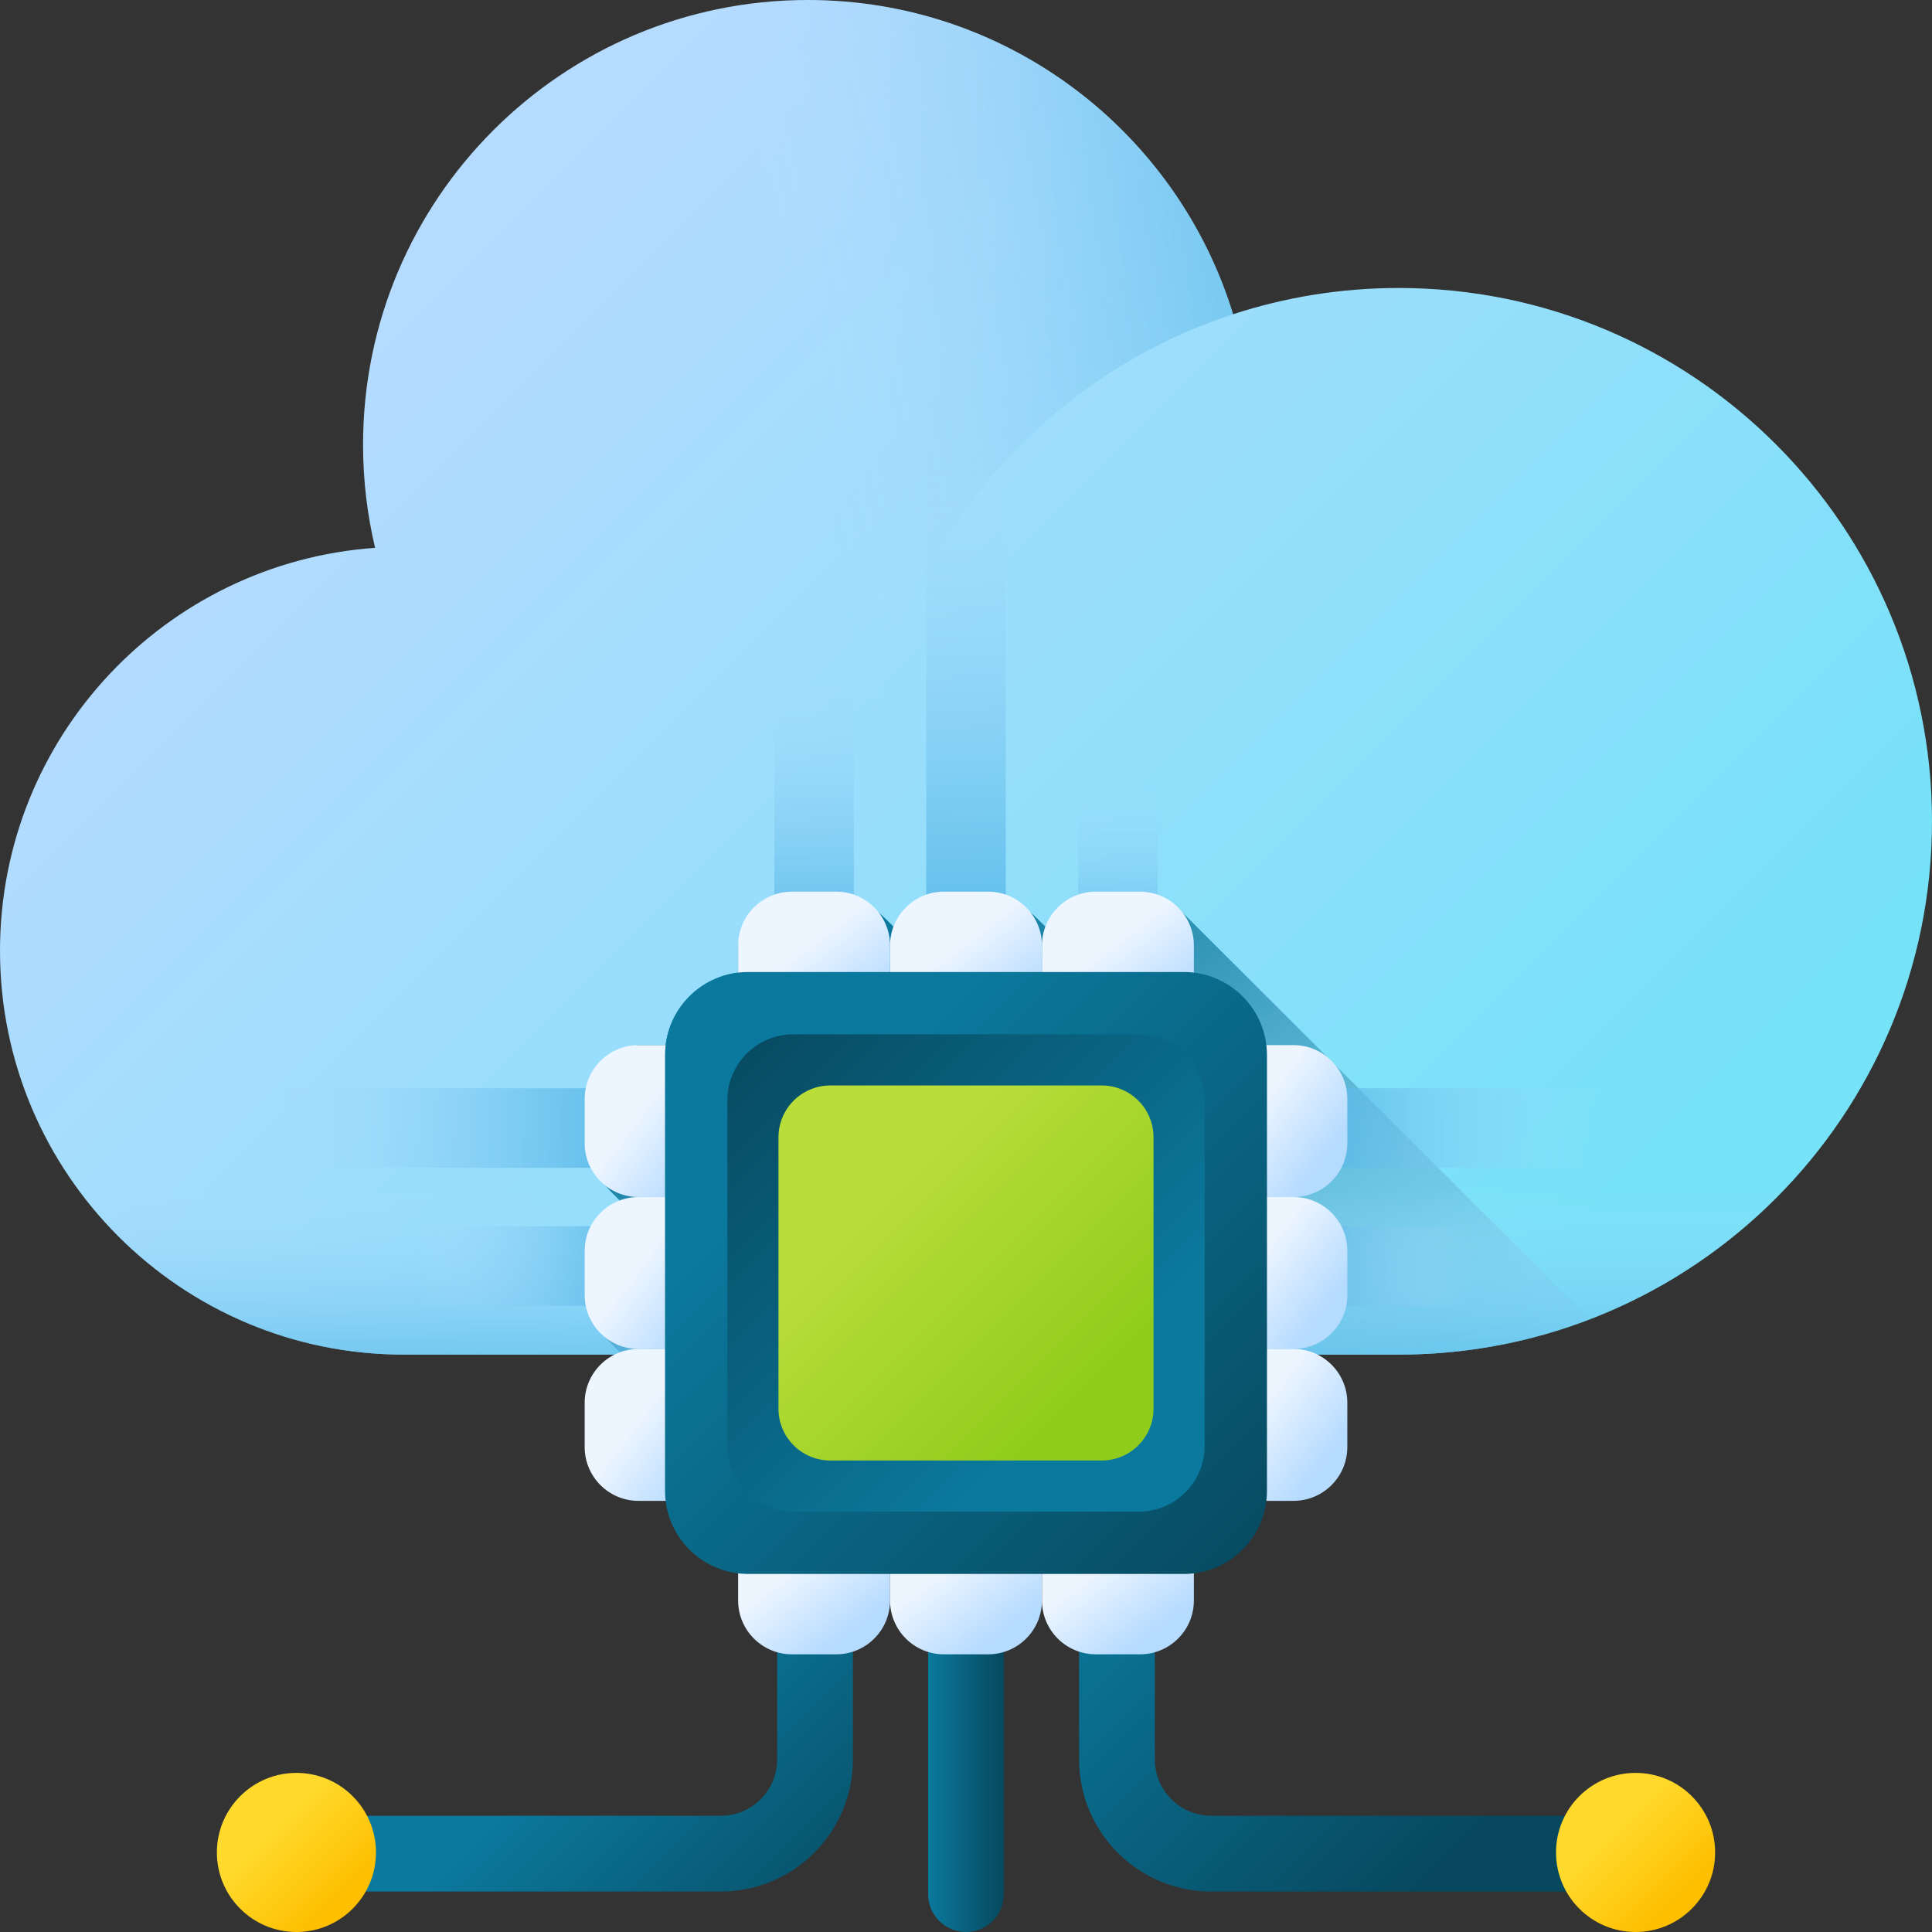 <svg id="Capa_1" enable-background="new 0 0 510 510" height="512" viewBox="0 0 510 510" width="512" xmlns="http://www.w3.org/2000/svg" xmlns:xlink="http://www.w3.org/1999/xlink"><rect x="0" y="0" width="510" height="510" fill="#333333" stroke="none"/><linearGradient id="SVGID_1_" gradientUnits="userSpaceOnUse" x1="108.77" x2="384.977" y1="80.578" y2="356.784"><stop offset="0" stop-color="#b5dbff"/><stop offset="1" stop-color="#76e2f8"/></linearGradient><linearGradient id="lg1"><stop offset="0" stop-color="#b5dbff" stop-opacity="0"/><stop offset=".243" stop-color="#93cef6" stop-opacity=".243"/><stop offset=".576" stop-color="#6abfec" stop-opacity=".576"/><stop offset=".84" stop-color="#51b5e5" stop-opacity=".84"/><stop offset="1" stop-color="#48b2e3"/></linearGradient><linearGradient id="SVGID_2_" gradientUnits="userSpaceOnUse" x1="215.305" x2="393.014" xlink:href="#lg1" y1="116.854" y2="80.72"/><linearGradient id="SVGID_3_" gradientUnits="userSpaceOnUse" x1="345.055" x2="229.942" y1="441.969" y2="252.065"><stop offset="0" stop-color="#b5dbff" stop-opacity="0"/><stop offset=".173" stop-color="#8fc5e9" stop-opacity=".173"/><stop offset=".454" stop-color="#56a4c8" stop-opacity=".454"/><stop offset=".696" stop-color="#2d8db1" stop-opacity=".696"/><stop offset=".885" stop-color="#147ea2" stop-opacity=".885"/><stop offset="1" stop-color="#0b799d"/></linearGradient><linearGradient id="SVGID_4_" gradientUnits="userSpaceOnUse" x1="251.311" x2="251.311" xlink:href="#lg1" y1="313.944" y2="382.658"/><linearGradient id="SVGID_5_" gradientUnits="userSpaceOnUse" x1="214.897" x2="214.897" xlink:href="#lg1" y1="176" y2="267.006"/><linearGradient id="SVGID_6_" gradientUnits="userSpaceOnUse" x1="255" x2="255" xlink:href="#lg1" y1="123.255" y2="271.324"/><linearGradient id="SVGID_7_" gradientUnits="userSpaceOnUse" x1="295.103" x2="295.103" xlink:href="#lg1" y1="206.666" y2="264.495"/><linearGradient id="SVGID_8_" gradientTransform="matrix(0 -1 1 0 -110.205 442.413)" gradientUnits="userSpaceOnUse" x1="108.22" x2="108.22" xlink:href="#lg1" y1="220.926" y2="289.346"/><linearGradient id="SVGID_9_" gradientTransform="matrix(0 -1 1 0 -110.205 442.413)" gradientUnits="userSpaceOnUse" x1="144.634" x2="144.634" xlink:href="#lg1" y1="181.271" y2="292.593"/><linearGradient id="SVGID_10_" gradientTransform="matrix(0 -1 -1 0 821.53 442.413)" gradientUnits="userSpaceOnUse" x1="108.22" x2="108.22" xlink:href="#lg1" y1="433.404" y2="491.476"/><linearGradient id="SVGID_11_" gradientTransform="matrix(0 -1 -1 0 821.53 442.413)" gradientUnits="userSpaceOnUse" x1="144.634" x2="144.634" xlink:href="#lg1" y1="399.746" y2="494.232"/><linearGradient id="lg2"><stop offset="0" stop-color="#0b799d"/><stop offset="1" stop-color="#07485e"/></linearGradient><linearGradient id="SVGID_12_" gradientUnits="userSpaceOnUse" x1="153.501" x2="219.703" xlink:href="#lg2" y1="456.499" y2="522.701"/><linearGradient id="lg3"><stop offset="0" stop-color="#ffda2d"/><stop offset="1" stop-color="#fdbf00"/></linearGradient><linearGradient id="SVGID_13_" gradientUnits="userSpaceOnUse" x1="71.5" x2="90.238" xlink:href="#lg3" y1="482.25" y2="500.988"/><linearGradient id="SVGID_14_" gradientUnits="userSpaceOnUse" x1="288.348" x2="375.646" xlink:href="#lg2" y1="410.319" y2="497.617"/><linearGradient id="SVGID_15_" gradientUnits="userSpaceOnUse" x1="425" x2="443.739" xlink:href="#lg3" y1="482.25" y2="500.988"/><linearGradient id="SVGID_16_" gradientUnits="userSpaceOnUse" x1="245" x2="265" xlink:href="#lg2" y1="458.287" y2="458.287"/><linearGradient id="lg4"><stop offset="0" stop-color="#edf5ff"/><stop offset="1" stop-color="#b5dbff"/></linearGradient><linearGradient id="SVGID_17_" gradientUnits="userSpaceOnUse" x1="331.702" x2="349.53" xlink:href="#lg4" y1="292.631" y2="306.215"/><linearGradient id="SVGID_18_" gradientUnits="userSpaceOnUse" x1="331.702" x2="349.53" xlink:href="#lg4" y1="332.734" y2="346.318"/><linearGradient id="SVGID_19_" gradientUnits="userSpaceOnUse" x1="331.702" x2="349.53" xlink:href="#lg4" y1="372.837" y2="386.42"/><linearGradient id="SVGID_20_" gradientUnits="userSpaceOnUse" x1="169.627" x2="187.456" xlink:href="#lg4" y1="292.631" y2="306.215"/><linearGradient id="SVGID_21_" gradientUnits="userSpaceOnUse" x1="169.627" x2="187.456" xlink:href="#lg4" y1="332.734" y2="346.318"/><linearGradient id="SVGID_22_" gradientUnits="userSpaceOnUse" x1="169.627" x2="187.456" xlink:href="#lg4" y1="372.837" y2="386.42"/><linearGradient id="SVGID_23_" gradientTransform="matrix(0 1 1 0 0 0)" gradientUnits="userSpaceOnUse" x1="412.739" x2="430.567" xlink:href="#lg4" y1="211.594" y2="225.178"/><linearGradient id="SVGID_24_" gradientTransform="matrix(0 1 1 0 0 0)" gradientUnits="userSpaceOnUse" x1="412.739" x2="430.567" xlink:href="#lg4" y1="251.697" y2="265.28"/><linearGradient id="SVGID_25_" gradientTransform="matrix(0 1 1 0 0 0)" gradientUnits="userSpaceOnUse" x1="412.739" x2="430.567" xlink:href="#lg4" y1="291.799" y2="305.383"/><linearGradient id="SVGID_26_" gradientTransform="matrix(0 1 1 0 0 0)" gradientUnits="userSpaceOnUse" x1="250.664" x2="268.493" xlink:href="#lg4" y1="211.594" y2="225.178"/><linearGradient id="SVGID_27_" gradientTransform="matrix(0 1 1 0 0 0)" gradientUnits="userSpaceOnUse" x1="250.664" x2="268.493" xlink:href="#lg4" y1="251.697" y2="265.28"/><linearGradient id="SVGID_28_" gradientTransform="matrix(0 1 1 0 0 0)" gradientUnits="userSpaceOnUse" x1="250.664" x2="268.493" xlink:href="#lg4" y1="291.799" y2="305.383"/><linearGradient id="SVGID_29_" gradientUnits="userSpaceOnUse" x1="216" x2="336.304" xlink:href="#lg2" y1="297.037" y2="417.341"/><linearGradient id="SVGID_30_" gradientTransform="matrix(-1 0 0 -1 510 510)" gradientUnits="userSpaceOnUse" x1="224.075" x2="319.471" xlink:href="#lg2" y1="143.037" y2="238.434"/><linearGradient id="SVGID_31_" gradientUnits="userSpaceOnUse" x1="233.5" x2="286.68" y1="314.537" y2="367.717"><stop offset="0" stop-color="#b9dd39"/><stop offset="1" stop-color="#90cc1c"/></linearGradient><g><g><path d="m369.219 76.021c-15.263 0-29.954 2.439-43.717 6.931-14.721-48.028-59.411-82.952-112.262-82.952-64.839 0-117.402 52.563-117.402 117.403 0 9.368 1.104 18.478 3.177 27.213-55.335 3.9-99.015 50.02-99.015 106.347 0 58.885 47.735 106.62 106.62 106.62h262.599c77.751 0 140.781-63.03 140.781-140.781s-63.03-140.781-140.781-140.781z" fill="url(#SVGID_1_)"/><path d="m228.435 216.808c0 5.71.343 11.338 1.007 16.871-5.296.746-10.71 1.125-16.207 1.125-64.84 0-117.395-52.566-117.395-117.407 0-64.828 52.555-117.395 117.395-117.395 52.851 0 97.55 34.926 112.265 82.955-56.346 18.375-97.065 71.356-97.065 133.851z" fill="url(#SVGID_2_)"/><path d="m419.683 348.258-107.505-107.352c-2.599-3.359-34.197-1.684-36.215 3.709-.417-.414-2.931-2.968-3.888-3.709-2.599-3.359-34.197-1.684-36.214 3.709-.417-.414-2.931-2.968-3.888-3.709-2.599-3.359-37.126.831-37.126 8.68v7.167c-9.999 1.206-17.923 9.131-19.13 19.13h-7.168c-7.849 0-12.039 34.527-8.68 37.126.74.957 3.294 3.471 3.709 3.888-5.393 2.018-7.068 33.615-3.709 36.214.332.429 2.232 2.382 4.311 4.471h205.04c17.785.001 34.796-3.306 50.463-9.324z" fill="url(#SVGID_3_)"/><path d="m.821 264.234c6.534 52.621 51.408 93.349 105.799 93.349h262.599c61.107 0 113.112-38.936 132.581-93.349z" fill="url(#SVGID_4_)"/></g><path d="m204.397 141.118h21v119h-21z" fill="url(#SVGID_5_)"/><path d="m244.5 66.5h21v193.618h-21z" fill="url(#SVGID_6_)"/><path d="m284.603 184.5h21v75.618h-21z" fill="url(#SVGID_7_)"/><g><path d="m173.963 323.693v21h-89.466v-21z" fill="url(#SVGID_8_)"/><path d="m173.963 287.279v21h-145.565v-21z" fill="url(#SVGID_9_)"/></g><g><path d="m334.449 323.693v21h75.936v-21z" fill="url(#SVGID_10_)"/><path d="m334.449 287.279v21h123.551v-21z" fill="url(#SVGID_11_)"/></g><g><g><path d="m190.291 499.315h-105.544c-5.522 0-10-4.477-10-10s4.478-10 10-10h105.544c8.191 0 14.856-6.665 14.856-14.856v-47.885c0-5.523 4.478-10 10-10s10 4.477 10 10v47.885c0 19.22-15.636 34.856-34.856 34.856z" fill="url(#SVGID_12_)"/><circle cx="78.25" cy="489" fill="url(#SVGID_13_)" r="21"/></g><g><path d="m319.709 499.315h105.544c5.522 0 10-4.477 10-10s-4.478-10-10-10h-105.544c-8.191 0-14.856-6.665-14.856-14.856v-47.885c0-5.523-4.478-10-10-10s-10 4.477-10 10v47.885c0 19.22 15.636 34.856 34.856 34.856z" fill="url(#SVGID_14_)"/><circle cx="431.75" cy="489" fill="url(#SVGID_15_)" r="21"/></g></g><path d="m255 510c-5.523 0-10-4.477-10-10v-83.426c0-5.523 4.477-10 10-10 5.523 0 10 4.477 10 10v83.426c0 5.523-4.477 10-10 10z" fill="url(#SVGID_16_)"/><g><g><path d="m341.451 315.986h-10.828c-7.849 0-14.211-6.363-14.211-14.211v-11.68c0-7.849 6.363-14.211 14.211-14.211h10.828c7.849 0 14.211 6.363 14.211 14.211v11.68c.001 7.848-6.362 14.211-14.211 14.211z" fill="url(#SVGID_17_)"/><path d="m341.451 356.089h-10.828c-7.849 0-14.211-6.363-14.211-14.211v-11.68c0-7.849 6.363-14.211 14.211-14.211h10.828c7.849 0 14.211 6.363 14.211 14.211v11.68c.001 7.848-6.362 14.211-14.211 14.211z" fill="url(#SVGID_18_)"/><path d="m341.451 396.191h-10.828c-7.849 0-14.211-6.363-14.211-14.211v-11.68c0-7.849 6.363-14.211 14.211-14.211h10.828c7.849 0 14.211 6.363 14.211 14.211v11.68c.001 7.848-6.362 14.211-14.211 14.211z" fill="url(#SVGID_19_)"/></g><g><path d="m179.377 315.986h-10.828c-7.849 0-14.211-6.363-14.211-14.211v-11.68c0-7.849 6.363-14.211 14.211-14.211h10.828c7.849 0 14.211 6.363 14.211 14.211v11.68c0 7.848-6.363 14.211-14.211 14.211z" fill="url(#SVGID_20_)"/><path d="m179.377 356.089h-10.828c-7.849 0-14.211-6.363-14.211-14.211v-11.68c0-7.849 6.363-14.211 14.211-14.211h10.828c7.849 0 14.211 6.363 14.211 14.211v11.68c0 7.848-6.363 14.211-14.211 14.211z" fill="url(#SVGID_21_)"/><path d="m179.377 396.191h-10.828c-7.849 0-14.211-6.363-14.211-14.211v-11.68c0-7.849 6.363-14.211 14.211-14.211h10.828c7.849 0 14.211 6.363 14.211 14.211v11.68c0 7.848-6.363 14.211-14.211 14.211z" fill="url(#SVGID_22_)"/></g></g><g><g><path d="m234.949 422.488v-10.828c0-7.849-6.363-14.211-14.211-14.211h-11.68c-7.849 0-14.211 6.363-14.211 14.211v10.828c0 7.849 6.363 14.211 14.211 14.211h11.68c7.848.001 14.211-6.362 14.211-14.211z" fill="url(#SVGID_23_)"/><path d="m275.051 422.488v-10.828c0-7.849-6.363-14.211-14.211-14.211h-11.68c-7.849 0-14.211 6.363-14.211 14.211v10.828c0 7.849 6.363 14.211 14.211 14.211h11.68c7.849.001 14.211-6.362 14.211-14.211z" fill="url(#SVGID_24_)"/><path d="m315.154 422.488v-10.828c0-7.849-6.363-14.211-14.211-14.211h-11.68c-7.849 0-14.211 6.363-14.211 14.211v10.828c0 7.849 6.363 14.211 14.211 14.211h11.68c7.848.001 14.211-6.362 14.211-14.211z" fill="url(#SVGID_25_)"/></g><g><path d="m234.949 260.414v-10.828c0-7.849-6.363-14.211-14.211-14.211h-11.68c-7.849 0-14.211 6.363-14.211 14.211v10.828c0 7.849 6.363 14.211 14.211 14.211h11.68c7.848 0 14.211-6.362 14.211-14.211z" fill="url(#SVGID_26_)"/><path d="m275.051 260.414v-10.828c0-7.849-6.363-14.211-14.211-14.211h-11.68c-7.849 0-14.211 6.363-14.211 14.211v10.828c0 7.849 6.363 14.211 14.211 14.211h11.68c7.849 0 14.211-6.362 14.211-14.211z" fill="url(#SVGID_27_)"/><path d="m315.154 260.414v-10.828c0-7.849-6.363-14.211-14.211-14.211h-11.68c-7.849 0-14.211 6.363-14.211 14.211v10.828c0 7.849 6.363 14.211 14.211 14.211h11.68c7.848 0 14.211-6.362 14.211-14.211z" fill="url(#SVGID_28_)"/></g></g><g><path d="m312.5 415.486h-115c-12.122 0-21.949-9.827-21.949-21.949v-115c0-12.122 9.827-21.949 21.949-21.949h115c12.122 0 21.949 9.827 21.949 21.949v115c0 12.122-9.827 21.949-21.949 21.949z" fill="url(#SVGID_29_)"/><path d="m209.405 273.037h91.191c9.612 0 17.405 7.792 17.405 17.405v91.191c0 9.612-7.792 17.405-17.405 17.405h-91.191c-9.612 0-17.405-7.792-17.405-17.405v-91.191c0-9.612 7.792-17.405 17.405-17.405z" fill="url(#SVGID_30_)"/><path d="m290.825 385.537h-71.65c-7.553 0-13.675-6.123-13.675-13.675v-71.65c0-7.553 6.123-13.675 13.675-13.675h71.65c7.553 0 13.675 6.123 13.675 13.675v71.65c0 7.553-6.123 13.675-13.675 13.675z" fill="url(#SVGID_31_)"/></g></g></svg>